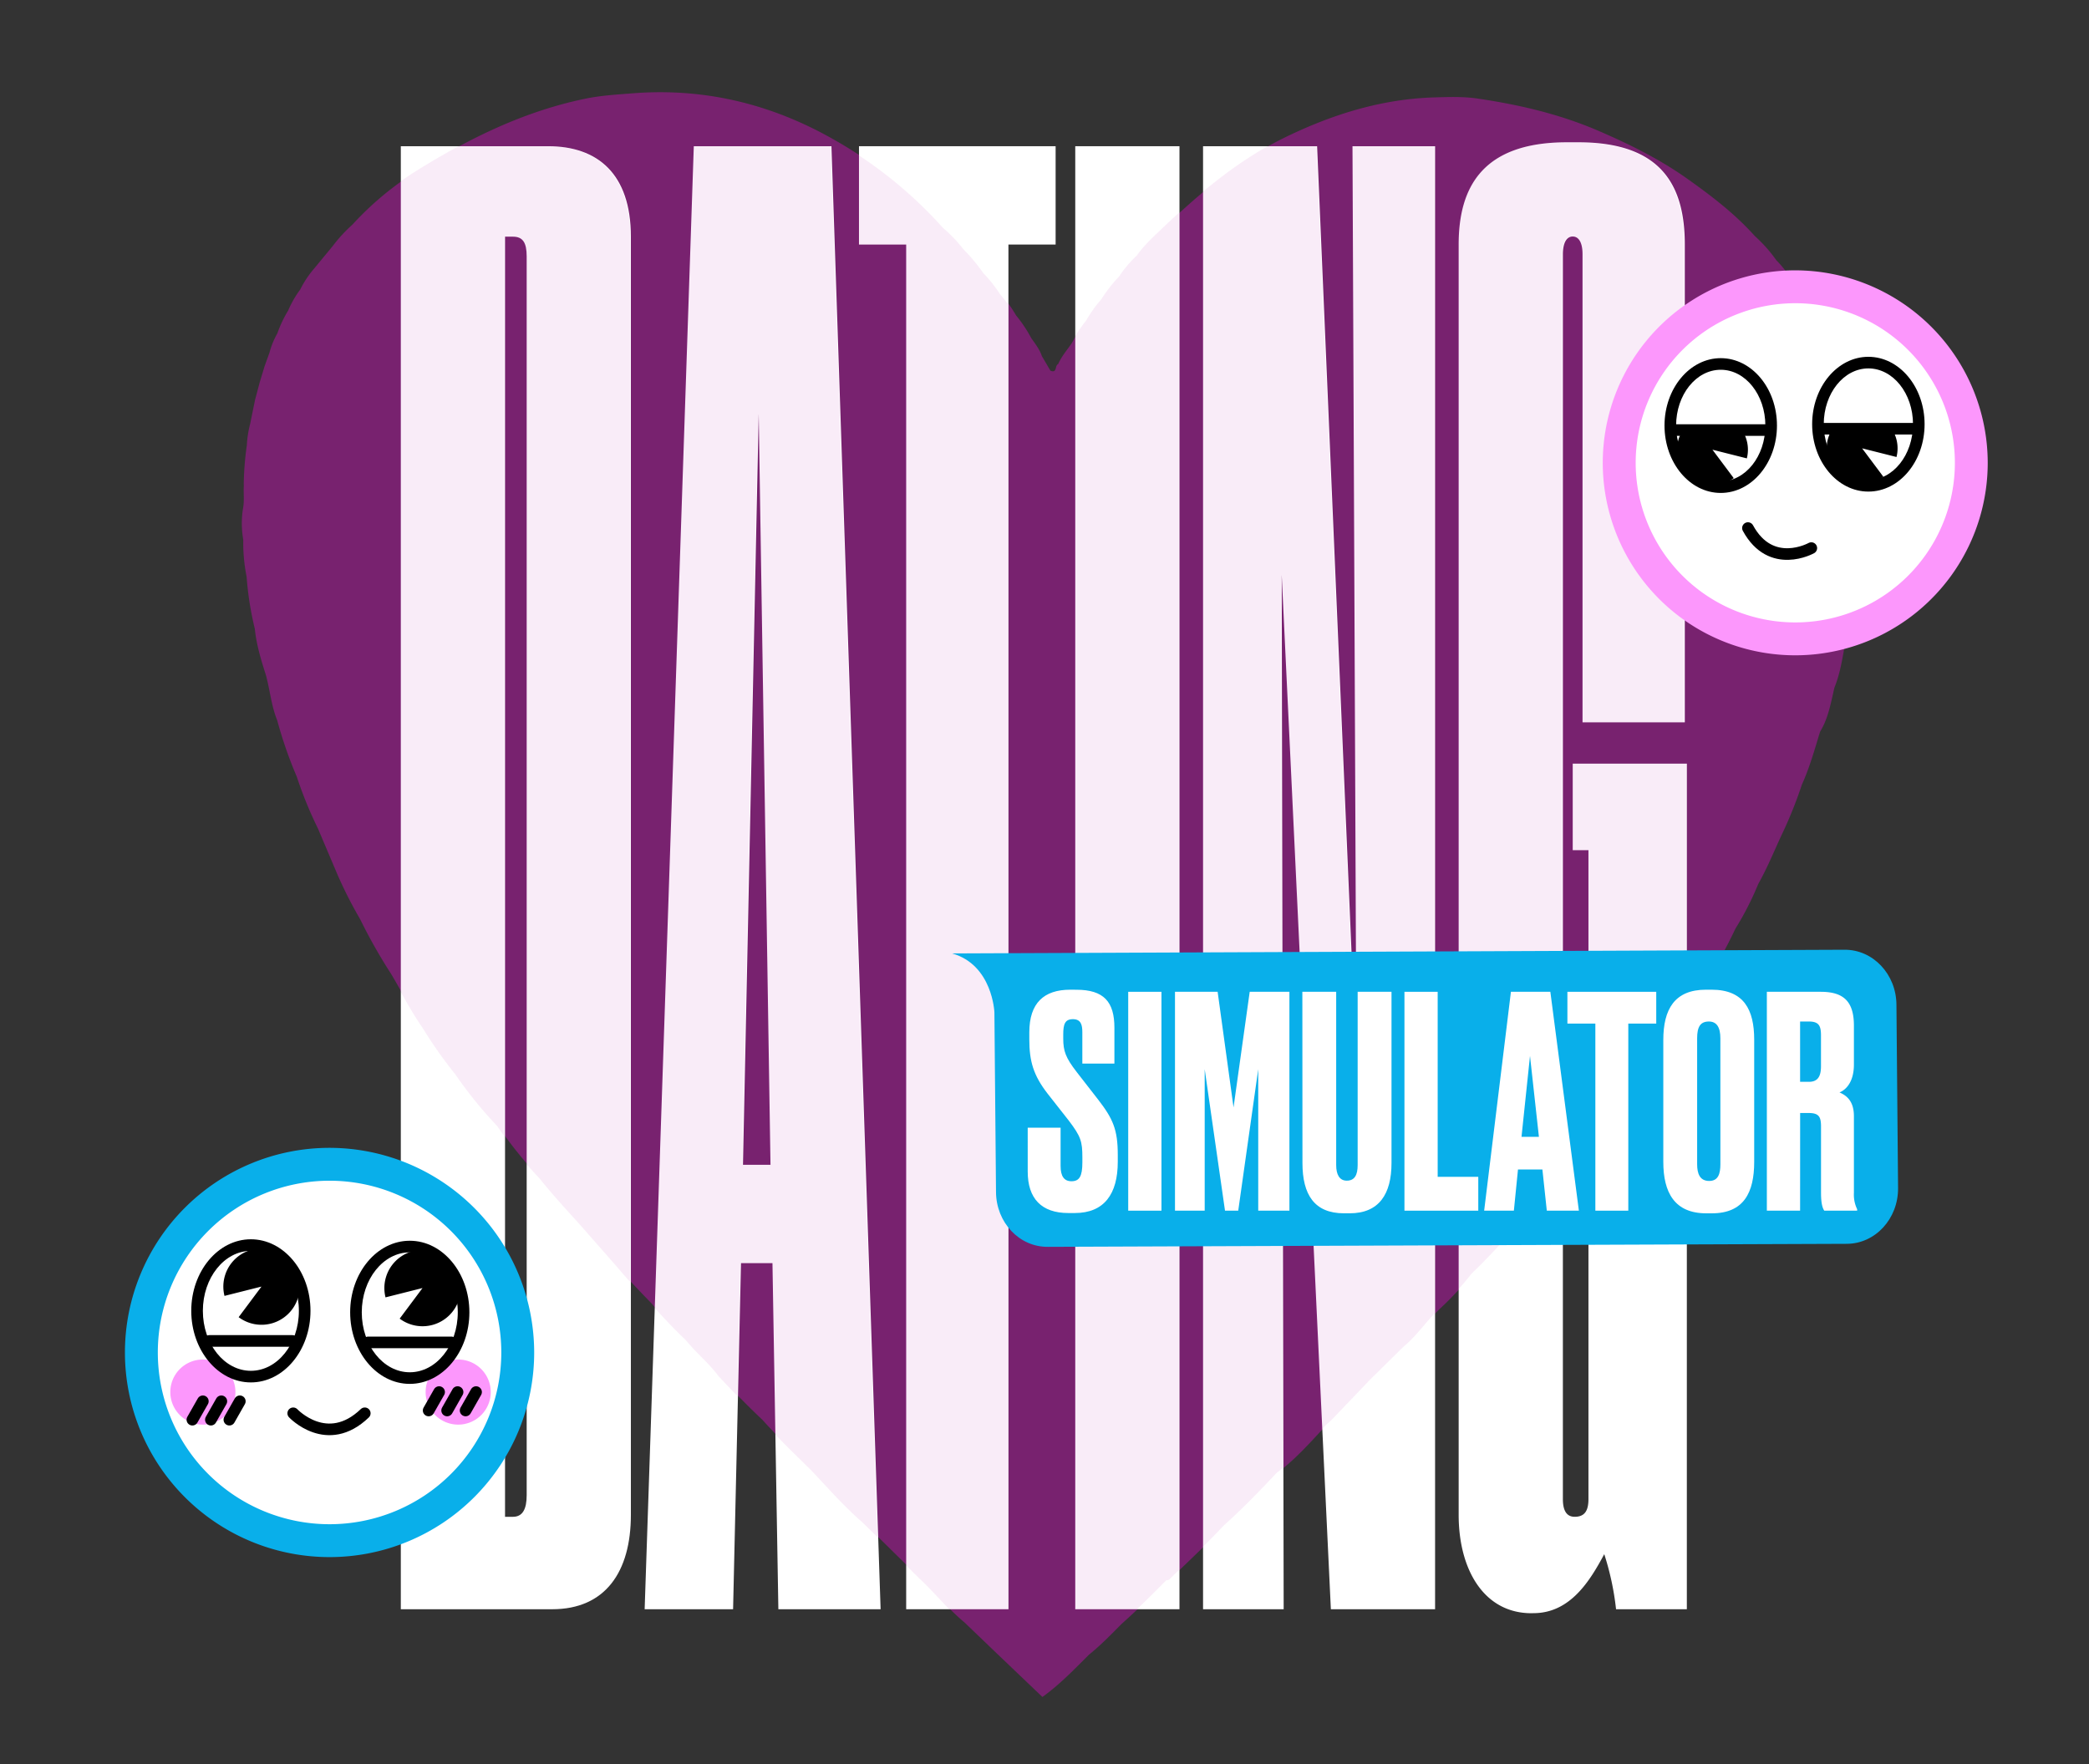 <svg id="Calque_1" data-name="Calque 1" xmlns="http://www.w3.org/2000/svg" xmlns:xlink="http://www.w3.org/1999/xlink" viewBox="0 0 1080 912"><rect x="0" y="0" width="1080" height="912" fill="#333333" stroke="none"/><defs><style>.cls-1,.cls-11{fill:none;}.cls-2{opacity:0.53;}.cls-3{clip-path:url(#clip-path);}.cls-4{fill:#b512a5;}.cls-5{fill:#fff;}.cls-6{opacity:0.08;}.cls-7{clip-path:url(#clip-path-2);}.cls-8{clip-path:url(#clip-path-3);}.cls-9{fill:#09afea;}.cls-10{fill:#fc97fc;}.cls-11{stroke:#000;stroke-linecap:round;stroke-linejoin:round;stroke-width:6px;}</style><clipPath id="clip-path"><rect id="SVGID" class="cls-1" x="124.97" y="47.68" width="836.08" height="829.64"/></clipPath><clipPath id="clip-path-2"><rect id="SVGID-2" data-name="SVGID" class="cls-1" x="124.57" y="47.71" width="836.08" height="829.64"/></clipPath><clipPath id="clip-path-3"><path id="SVGID-3" data-name="SVGID" class="cls-1" d="M206.82,75.62h76.25c25.42,0,42.7,14.23,42.7,46.76V783.18c0,29.48-13.22,48.8-40.66,48.8H206.82ZM260.7,784.19h4.07c5.08,0,7.12-4.07,7.12-11.18V132.55c0-7.12-2-10.17-7.12-10.17H260.7ZM399,653.05H382.69L378.62,832H332.87L358.29,75.62h71.16L454.87,832H402Zm-7.12-439.17L383.7,602.22h14.23Zm76.25-87.43h-24.4V75.62H545.35v50.83h-24.4V832H468.08ZM609.38,832H555.5V75.62h53.88ZM680.53,75.62l20.33,475.77-2-475.77h42.7V832H687.65L662.23,297.24l1,534.73H621.57V75.62ZM791.33,834c-24.4,0-37.61-22.36-37.61-50.83V126.45c0-29.48,12.2-52.86,55.91-52.86h6.1c43.71,0,54.9,23.38,54.9,52.86v247H817.76v-242c0-6.1-2-9.15-5.08-9.15s-5.08,3.05-5.08,9.15V775q0,9.15,6.1,9.15c5.08,0,7.12-3,7.12-9.15V439.56h-8.13V394.83h59V832H835a142.48,142.48,0,0,0-6.1-28.47c-7.12,13.22-17.28,30.5-36.6,30.5Z"/></clipPath></defs><title>img_intro</title><g class="cls-2"><g class="cls-3"><path class="cls-4" d="M960.82,256.24c-.6-6.7.26-13.46-.86-20.13l-1.63-10.91a77.8,77.8,0,0,0-2.54-12.54h0l-2.45-9.24A55.27,55.27,0,0,0,950,192.5a67.11,67.11,0,0,0-5-12.59A51.34,51.34,0,0,0,940,169a59,59,0,0,0-6.54-11.79c-.7-4.81-4.08-8.07-6.76-11.73h0a53.51,53.51,0,0,0-8.34-10.94A76.13,76.13,0,0,0,907.21,122h0c-10.4-11.62-22.74-21-35.37-29.93-14.07-9.93-29.5-17.55-45.32-24.38C806.41,59,785.27,54.08,763.75,50.93c-7.19-1.05-14.68-.8-22.11-.58-26.92.79-51.94,8.51-75.89,20-25.1,12-46,29.92-65.91,49h0c-4.18,3.95-8.35,7.91-11.67,12.65h0a61.22,61.22,0,0,0-9.23,10.9,74,74,0,0,0-9.17,11.79A65.11,65.11,0,0,0,562,165.5h0a86.4,86.4,0,0,0-7.9,11.91h0c-2.44,3.55-5.31,6.83-7.05,10.84-1.79.56-.37,4.93-4,3.36l-4.4-7.5c-1.17-3.51-3.43-6.37-5.52-9.33h0a68.58,68.58,0,0,0-7.8-11.68,69.52,69.52,0,0,0-7.79-10.88,73.21,73.21,0,0,0-8.78-11.07h0a90,90,0,0,0-10.45-12.38,73.2,73.2,0,0,0-10.55-11.06h0A223.11,223.11,0,0,0,430.5,71.82c-32-18.13-66.44-26.46-103.31-23.59-8.17.64-16.43,1.12-24.42,2.76C271,57.51,242.4,71.56,215.19,88.6a159.92,159.92,0,0,0-33,27.54,75.71,75.71,0,0,0-10.07,10.93h0l-9.57,11.6h0a52.49,52.49,0,0,0-7.33,11h0A53.11,53.11,0,0,0,149,160.49h0a63.56,63.56,0,0,0-5.62,11.86,41.7,41.7,0,0,0-4.09,10.06l-2.44,6.74-2.55,8.39-2.45,9.24-2.56,12.53a53.66,53.66,0,0,0-1.68,10.92A156.2,156.2,0,0,0,126,252a8.89,8.89,0,0,1,.18-1.68c-.06.52-.11,1-.18,1.68-.08,3.58.32,7.26-.34,10.73a48.24,48.24,0,0,0,.1,16.27v.06a90.81,90.81,0,0,0,1.74,19.16,164.93,164.93,0,0,0,4.24,26.86c.82,8.17,3.2,16,5.67,23.74,2.18,7.77,2.8,15.94,5.88,23.49a219.68,219.68,0,0,0,10.16,29.26,208.57,208.57,0,0,0,10.94,26.79l10,23.59a221.76,221.76,0,0,0,11.84,23.33,271.41,271.41,0,0,0,15.84,28c5.63,9.42,10.64,19.21,16.9,28.25a228.65,228.65,0,0,0,16.72,23.71,220.86,220.86,0,0,0,21.79,26.91,207.73,207.73,0,0,0,21.79,26.95c6.4,8.05,13.35,15.62,20.27,23.22l20.07,22.83c5.28,6.41,11.09,12.33,16.86,18.29,5.93,6.66,12,13.19,18.46,19.33,1,1.16,2,2.33,3,3.46,4.57,5,9.76,9.5,13.8,15,7.23,7.82,14.65,15.44,22.4,22.76,8.12,9,16.8,17.43,25.47,25.89,8.74,9.22,17.09,18.82,26.73,27.15l29.51,29.09c7.82,7.26,14.44,15.73,22.7,22.55l16.75,16.07,23.64,22.56c9-6.47,16.48-14.31,24.15-21.93,6-4.83,11.37-10.37,16.79-15.85,8.14-7.25,15.89-14.9,23.53-22.67a1.83,1.83,0,0,0,1.82-.69c9.27-9.11,18.85-17.91,27.71-27.45,9.67-8.63,18.66-17.93,27.52-27.37,9.61-7.14,17.39-16.15,25.51-24.81,1.13-1,2.32-2,3.37-3.08q9.52-9.91,19-19.88L726,696.16c7-5.75,11.93-13.41,18.45-19.6a152,152,0,0,0,16.79-18.25c7.35-6.95,14.12-14.44,21-21.87,7.4-7.76,14.52-15.77,21.2-24.17a318.12,318.12,0,0,0,22.47-27c8.23-7.61,14.6-16.74,21.07-25.79a208.38,208.38,0,0,0,16.71-23.72c6.48-8.76,11.83-18.25,17.77-27.36A237.52,237.52,0,0,0,897.2,480.1,155.31,155.31,0,0,0,909,457c4.46-7.89,7.91-16.25,11.67-24.47a221.84,221.84,0,0,0,10.88-26.85c4-8.84,6.61-18.18,9.43-27.44,4.32-7,5.56-15,7.44-22.85,3.2-7.84,4.24-16.19,5.82-24.41a161.89,161.89,0,0,0,4.25-26.85,85.36,85.36,0,0,0,1.71-18.33,10.51,10.51,0,0,0,.38-3.9c.79-8.54.32-17.11.21-25.68"/></g></g><path class="cls-5" d="M207.22,75.59h76.24c25.42,0,42.7,14.23,42.7,46.76V783.14c0,29.48-13.22,48.8-40.67,48.8H207.22ZM261.1,784.16h4.07c5.08,0,7.12-4.07,7.12-11.18V132.52c0-7.12-2-10.17-7.12-10.17H261.1Z"/><path class="cls-5" d="M399.36,653H383.09L379,831.94H333.28L358.69,75.59h71.16l25.42,756.35H402.41Zm-7.12-439.17-8.13,388.34h14.23Z"/><polygon class="cls-5" points="468.49 126.42 444.09 126.42 444.09 75.59 545.75 75.59 545.75 126.42 521.35 126.42 521.35 831.94 468.49 831.94 468.49 126.42"/><rect class="cls-5" x="555.9" y="75.59" width="53.88" height="756.35"/><polygon class="cls-5" points="680.93 75.59 701.26 551.36 699.23 75.59 741.93 75.59 741.93 831.94 688.05 831.94 662.63 297.21 663.65 831.94 621.97 831.94 621.97 75.59 680.93 75.59"/><path class="cls-5" d="M791.73,834c-24.4,0-37.61-22.36-37.61-50.83V126.42c0-29.48,12.2-52.86,55.91-52.86h6.1c43.71,0,54.9,23.38,54.9,52.86v247H818.16v-242c0-6.1-2-9.15-5.08-9.15S808,125.4,808,131.5V775q0,9.15,6.1,9.15c5.08,0,7.12-3,7.12-9.15V439.53h-8.13V394.8h59V831.94h-36.6a142.45,142.45,0,0,0-6.1-28.47c-7.12,13.22-17.28,30.5-36.6,30.5Z"/><g class="cls-6"><g class="cls-7"><g class="cls-8"><path class="cls-4" d="M960.41,256.27c-.6-6.7.26-13.46-.86-20.13l-1.63-10.91a77.69,77.69,0,0,0-2.54-12.54h0l-2.45-9.24a55.27,55.27,0,0,0-3.37-10.91,67,67,0,0,0-5-12.59,51.34,51.34,0,0,0-5-10.93A59.06,59.06,0,0,0,933,157.22h0c-.7-4.81-4.08-8.07-6.76-11.73h0a53.47,53.47,0,0,0-8.34-10.94A76.13,76.13,0,0,0,906.81,122h0c-10.4-11.62-22.74-21-35.37-29.93-14.07-9.93-29.5-17.55-45.32-24.38C806,59,784.87,54.11,763.34,51c-7.19-1.05-14.68-.8-22.11-.58-26.92.79-51.94,8.51-75.89,20-25.1,12-46,29.92-65.91,49h0c-4.18,3.95-8.35,7.91-11.67,12.65a61.3,61.3,0,0,0-9.23,10.9,74,74,0,0,0-9.17,11.79,65.11,65.11,0,0,0-7.73,10.8h0a86.4,86.4,0,0,0-7.9,11.91h0c-2.44,3.55-5.31,6.83-7.05,10.84-1.79.56-.37,4.93-4,3.36l-4.41-7.5c-1.17-3.51-3.43-6.37-5.52-9.33h0a68.58,68.58,0,0,0-7.8-11.68,69.44,69.44,0,0,0-7.79-10.88,73.21,73.21,0,0,0-8.79-11.07h0A90,90,0,0,0,498,128.8a73.2,73.2,0,0,0-10.55-11.06h0A223.11,223.11,0,0,0,430.1,71.85c-32-18.13-66.44-26.46-103.31-23.59-8.17.64-16.43,1.12-24.42,2.76-31.73,6.51-60.37,20.56-87.58,37.6a160,160,0,0,0-33,27.54,75.77,75.77,0,0,0-10.07,10.93h0l-9.57,11.6h0a52.49,52.49,0,0,0-7.33,11h0a53.16,53.16,0,0,0-6.17,10.79h0A63.53,63.53,0,0,0,143,172.38a41.7,41.7,0,0,0-4.1,10.06l-2.44,6.74-2.55,8.39-2.45,9.24-2.56,12.53a53.6,53.6,0,0,0-1.68,10.92,156.06,156.06,0,0,0-1.68,21.82,8.81,8.81,0,0,1,.17-1.68c-.06.52-.11,1-.17,1.68-.08,3.58.32,7.26-.34,10.73a48.24,48.24,0,0,0,.1,16.27v.06a90.81,90.81,0,0,0,1.74,19.16,164.82,164.82,0,0,0,4.24,26.86c.82,8.17,3.21,16,5.68,23.74,2.18,7.77,2.8,15.94,5.88,23.49A219.54,219.54,0,0,0,153,401.64,208.43,208.43,0,0,0,164,428.43L174,452a222.13,222.13,0,0,0,11.84,23.33,271.41,271.41,0,0,0,15.84,28c5.63,9.42,10.64,19.21,16.91,28.25a228.48,228.48,0,0,0,16.71,23.71,220.86,220.86,0,0,0,21.79,26.91,207.73,207.73,0,0,0,21.79,26.95c6.4,8.05,13.35,15.62,20.27,23.22l20.07,22.83c5.28,6.41,11.09,12.33,16.86,18.29,5.93,6.66,12,13.19,18.46,19.33,1,1.16,2,2.33,3,3.46,4.57,5,9.76,9.5,13.8,15,7.23,7.82,14.65,15.44,22.4,22.76,8.12,9,16.8,17.43,25.47,25.89,8.74,9.22,17.09,18.82,26.73,27.15l29.51,29.09c7.82,7.26,14.44,15.73,22.71,22.55l16.75,16.07,23.64,22.56c9-6.47,16.48-14.31,24.15-21.93,6-4.83,11.37-10.37,16.79-15.85,8.14-7.25,15.89-14.9,23.53-22.67a1.83,1.83,0,0,0,1.82-.69c9.27-9.11,18.86-17.91,27.71-27.45,9.67-8.63,18.66-17.93,27.52-27.37,9.61-7.14,17.39-16.15,25.51-24.81,1.13-1,2.32-2,3.37-3.08q9.52-9.91,19-19.88l17.67-17.42c7-5.75,11.93-13.41,18.45-19.6a152.06,152.06,0,0,0,16.79-18.25c7.35-6.95,14.12-14.44,21-21.87,7.4-7.76,14.52-15.77,21.2-24.17a317.93,317.93,0,0,0,22.47-27c8.23-7.61,14.6-16.74,21.07-25.79a208.11,208.11,0,0,0,16.71-23.72C869.7,527,875.05,517.52,881,508.4a237.52,237.52,0,0,0,15.81-28.27,155.31,155.31,0,0,0,11.84-23.08c4.46-7.89,7.92-16.25,11.67-24.47a221.68,221.68,0,0,0,10.88-26.85c4-8.84,6.61-18.18,9.42-27.44,4.32-7,5.56-15,7.44-22.85,3.2-7.84,4.24-16.19,5.82-24.41a162,162,0,0,0,4.25-26.85,85.48,85.48,0,0,0,1.7-18.33,10.53,10.53,0,0,0,.38-3.9c.79-8.54.33-17.11.21-25.68"/></g></g></g><path class="cls-9" d="M492.25,492.9,953.64,491c14.7-.09,26.71,12.64,26.81,28.43l.84,94.83c.1,15.8-11.74,28.68-26.44,28.77l-413.11,1.56C527,644.73,515,632,514.93,616.2l-.83-92.85s-.94-24.54-21.85-30.44"/><path class="cls-5" d="M556.52,511.68c14.14,0,19.62,6.24,19.62,19.62v18.55H559.56V533.58c0-3.8-.76-6.69-4.87-6.69s-5,2.59-5,7.91v2.13c0,6.39,1.22,9.89,7,17.34l11,14.14c7.76,10,10.19,15.67,10.19,28.59v3.65c0,16.58-7,26.46-22.21,26.46h-3.35c-13.84,0-21-7.45-21-21.44V583h17v19.77c0,5.32,1.82,7.91,5.63,7.91,4.11,0,5.63-2.59,5.63-9.73v-2.59c0-8.21-.76-10.8-7-19l-11-14c-7.3-9.43-9.43-16.73-9.43-28v-3.65c0-15.21,7.6-22.05,21.14-22.05Z"/><rect class="cls-5" x="583.28" y="512.74" width="17.19" height="113.15"/><polygon class="cls-5" points="607.46 512.74 629.51 512.74 637.73 572.51 646.09 512.74 666.62 512.74 666.62 625.89 650.5 625.89 650.5 552.74 640.16 625.89 633.32 625.89 622.82 552.74 622.82 625.89 607.46 625.89 607.46 512.74"/><path class="cls-5" d="M673.31,512.74H690.8v89.58c0,4.87,1.67,8.06,5.47,8.06,4.11,0,5.63-3,5.63-8.06V512.74H719.4v88.51c0,16-6.39,26-21.6,26h-3c-15.21,0-21.44-9.58-21.44-26Z"/><polygon class="cls-5" points="743.27 512.74 743.27 608.4 764.26 608.4 764.26 625.89 726.09 625.89 726.09 512.74 743.27 512.74"/><path class="cls-5" d="M797.41,604.6H784.79l-2.13,21.29H767.3l13.84-113.15h20.38l14.75,113.15H799.69Zm-10.8-16.88h9L791,545.9Z"/><polygon class="cls-5" points="856.27 512.74 856.27 529.17 841.82 529.17 841.82 625.89 824.79 625.89 824.79 529.17 810.34 529.17 810.34 512.74 856.27 512.74"/><path class="cls-5" d="M906.91,600.65c0,15.82-5.32,26.61-21.9,26.61h-2.89c-16.42,0-22.2-10.8-22.2-26.61v-63c0-15.82,5.78-26,22.05-26h2.89c16.73,0,22.05,10.34,22.05,25.86Zm-17.49-63.88q0-8.67-5.93-8.67c-4.41,0-6.08,2.74-6.08,8.67v65.09c0,4.87,1.37,8.67,6.24,8.67,4.71,0,5.78-3.8,5.78-8.67Z"/><path class="cls-5" d="M930.64,625.89H913.45V512.74h27.83c11.56,0,17.18,4.71,17.18,17.49v20.08c0,9.43-4.41,13.23-7.45,14.45,3.8,1.67,7.45,4.56,7.45,12.32v39.69a17.24,17.24,0,0,0,1.67,8.36v.76h-17c-.76-1.22-1.67-3.19-1.67-9.28V582.55c0-5-.91-7.15-6.39-7.15h-4.41Zm0-66.61h4.56c4.72,0,6.24-3,6.24-8.06V535.4c0-4.87-.91-7.3-6.24-7.3h-4.56Z"/><path class="cls-5" d="M170.38,796.49a97.29,97.29,0,1,1,97.29-97.29,97.4,97.4,0,0,1-97.29,97.29"/><path class="cls-9" d="M170.38,610.41A88.79,88.79,0,1,1,81.59,699.2a88.79,88.79,0,0,1,88.79-88.79m0-17A105.79,105.79,0,1,0,276.17,699.2,105.91,105.91,0,0,0,170.38,593.41"/><path d="M123.38,680.95a19.73,19.73,0,1,0-7.32-11l19.13-4.82Z"/><path d="M206.63,681.71a19.73,19.73,0,1,0-7.32-11l19.13-4.82Z"/><path class="cls-10" d="M121.71,719.67a16.83,16.83,0,1,1-16.83-16.83,16.83,16.83,0,0,1,16.83,16.83"/><line class="cls-11" x1="104.88" y1="724.43" x2="99.46" y2="733.95"/><line class="cls-11" x1="114.44" y1="724.43" x2="109.02" y2="733.95"/><line class="cls-11" x1="123.99" y1="724.43" x2="118.58" y2="733.95"/><path class="cls-10" d="M253.71,719.67a16.83,16.83,0,1,1-16.83-16.83,16.83,16.83,0,0,1,16.83,16.83"/><path d="M129.7,646.68c13.71,0,24.82,13.9,24.82,31s-11.11,31-24.82,31-24.82-13.9-24.82-31,11.11-31,24.82-31m0-6c-17,0-30.82,16.62-30.82,37s13.83,37,30.82,37,30.82-16.61,30.82-37-13.83-37-30.82-37"/><line class="cls-11" x1="108.21" y1="693.23" x2="151.2" y2="693.23"/><path class="cls-11" d="M151.59,730.64s17.53,18.71,37,0"/><path d="M211.85,647.44c13.71,0,24.82,13.9,24.82,31s-11.11,31-24.82,31-24.82-13.9-24.82-31,11.11-31,24.82-31m0-6c-17,0-30.82,16.62-30.82,37s13.83,37,30.82,37,30.82-16.61,30.82-37-13.83-37-30.82-37"/><line class="cls-11" x1="190.35" y1="693.99" x2="233.35" y2="693.99"/><line class="cls-11" x1="227.02" y1="719.67" x2="221.6" y2="729.19"/><line class="cls-11" x1="236.57" y1="719.67" x2="231.16" y2="729.19"/><line class="cls-11" x1="246.13" y1="719.67" x2="240.71" y2="729.19"/><path class="cls-5" d="M928.14,330.27a91,91,0,1,1,91-91,91.11,91.11,0,0,1-91,91"/><path class="cls-10" d="M928.14,156.76a82.51,82.51,0,1,1-82.5,82.51,82.51,82.51,0,0,1,82.5-82.51m0-17a99.51,99.51,0,1,0,99.5,99.51,99.62,99.62,0,0,0-99.5-99.51"/><path d="M973.68,246.46a18.33,18.33,0,1,1,6.8-10.2l-17.78-4.48Z"/><path d="M896.31,247.17a18.33,18.33,0,1,1,6.8-10.2l-17.78-4.48Z"/><path d="M965.94,190.46c12.74,0,23.07,12.91,23.07,28.84s-10.33,28.84-23.07,28.84-23.07-12.91-23.07-28.84,10.33-28.84,23.07-28.84m0-6c-16,0-29.07,15.63-29.07,34.84s13,34.84,29.07,34.84S995,238.51,995,219.3s-13-34.84-29.07-34.84"/><path class="cls-11" d="M936.44,283.35S915.65,295,903.67,273"/><path d="M889.61,191.16c12.74,0,23.07,12.91,23.07,28.84s-10.33,28.84-23.07,28.84S866.54,235.93,866.54,220s10.33-28.84,23.07-28.84m0-6c-16,0-29.07,15.63-29.07,34.84s13,34.84,29.07,34.84,29.07-15.63,29.07-34.84-13-34.84-29.07-34.84"/><polygon class="cls-5" points="987.19 222.34 945.61 222.34 954.61 205.2 983.53 209.21 987.19 222.34"/><polygon class="cls-5" points="906.69 223.15 868.01 223.84 882.82 200.84 899.55 209.56 906.69 223.15"/><line class="cls-5" x1="990.56" y1="221.64" x2="941.32" y2="221.64"/><line class="cls-11" x1="990.56" y1="221.64" x2="941.32" y2="221.64"/><line class="cls-11" x1="914.23" y1="222.34" x2="865.91" y2="222.34"/><rect id="SVGID-4" data-name="SVGID" class="cls-1" width="1080" height="912"/></svg>